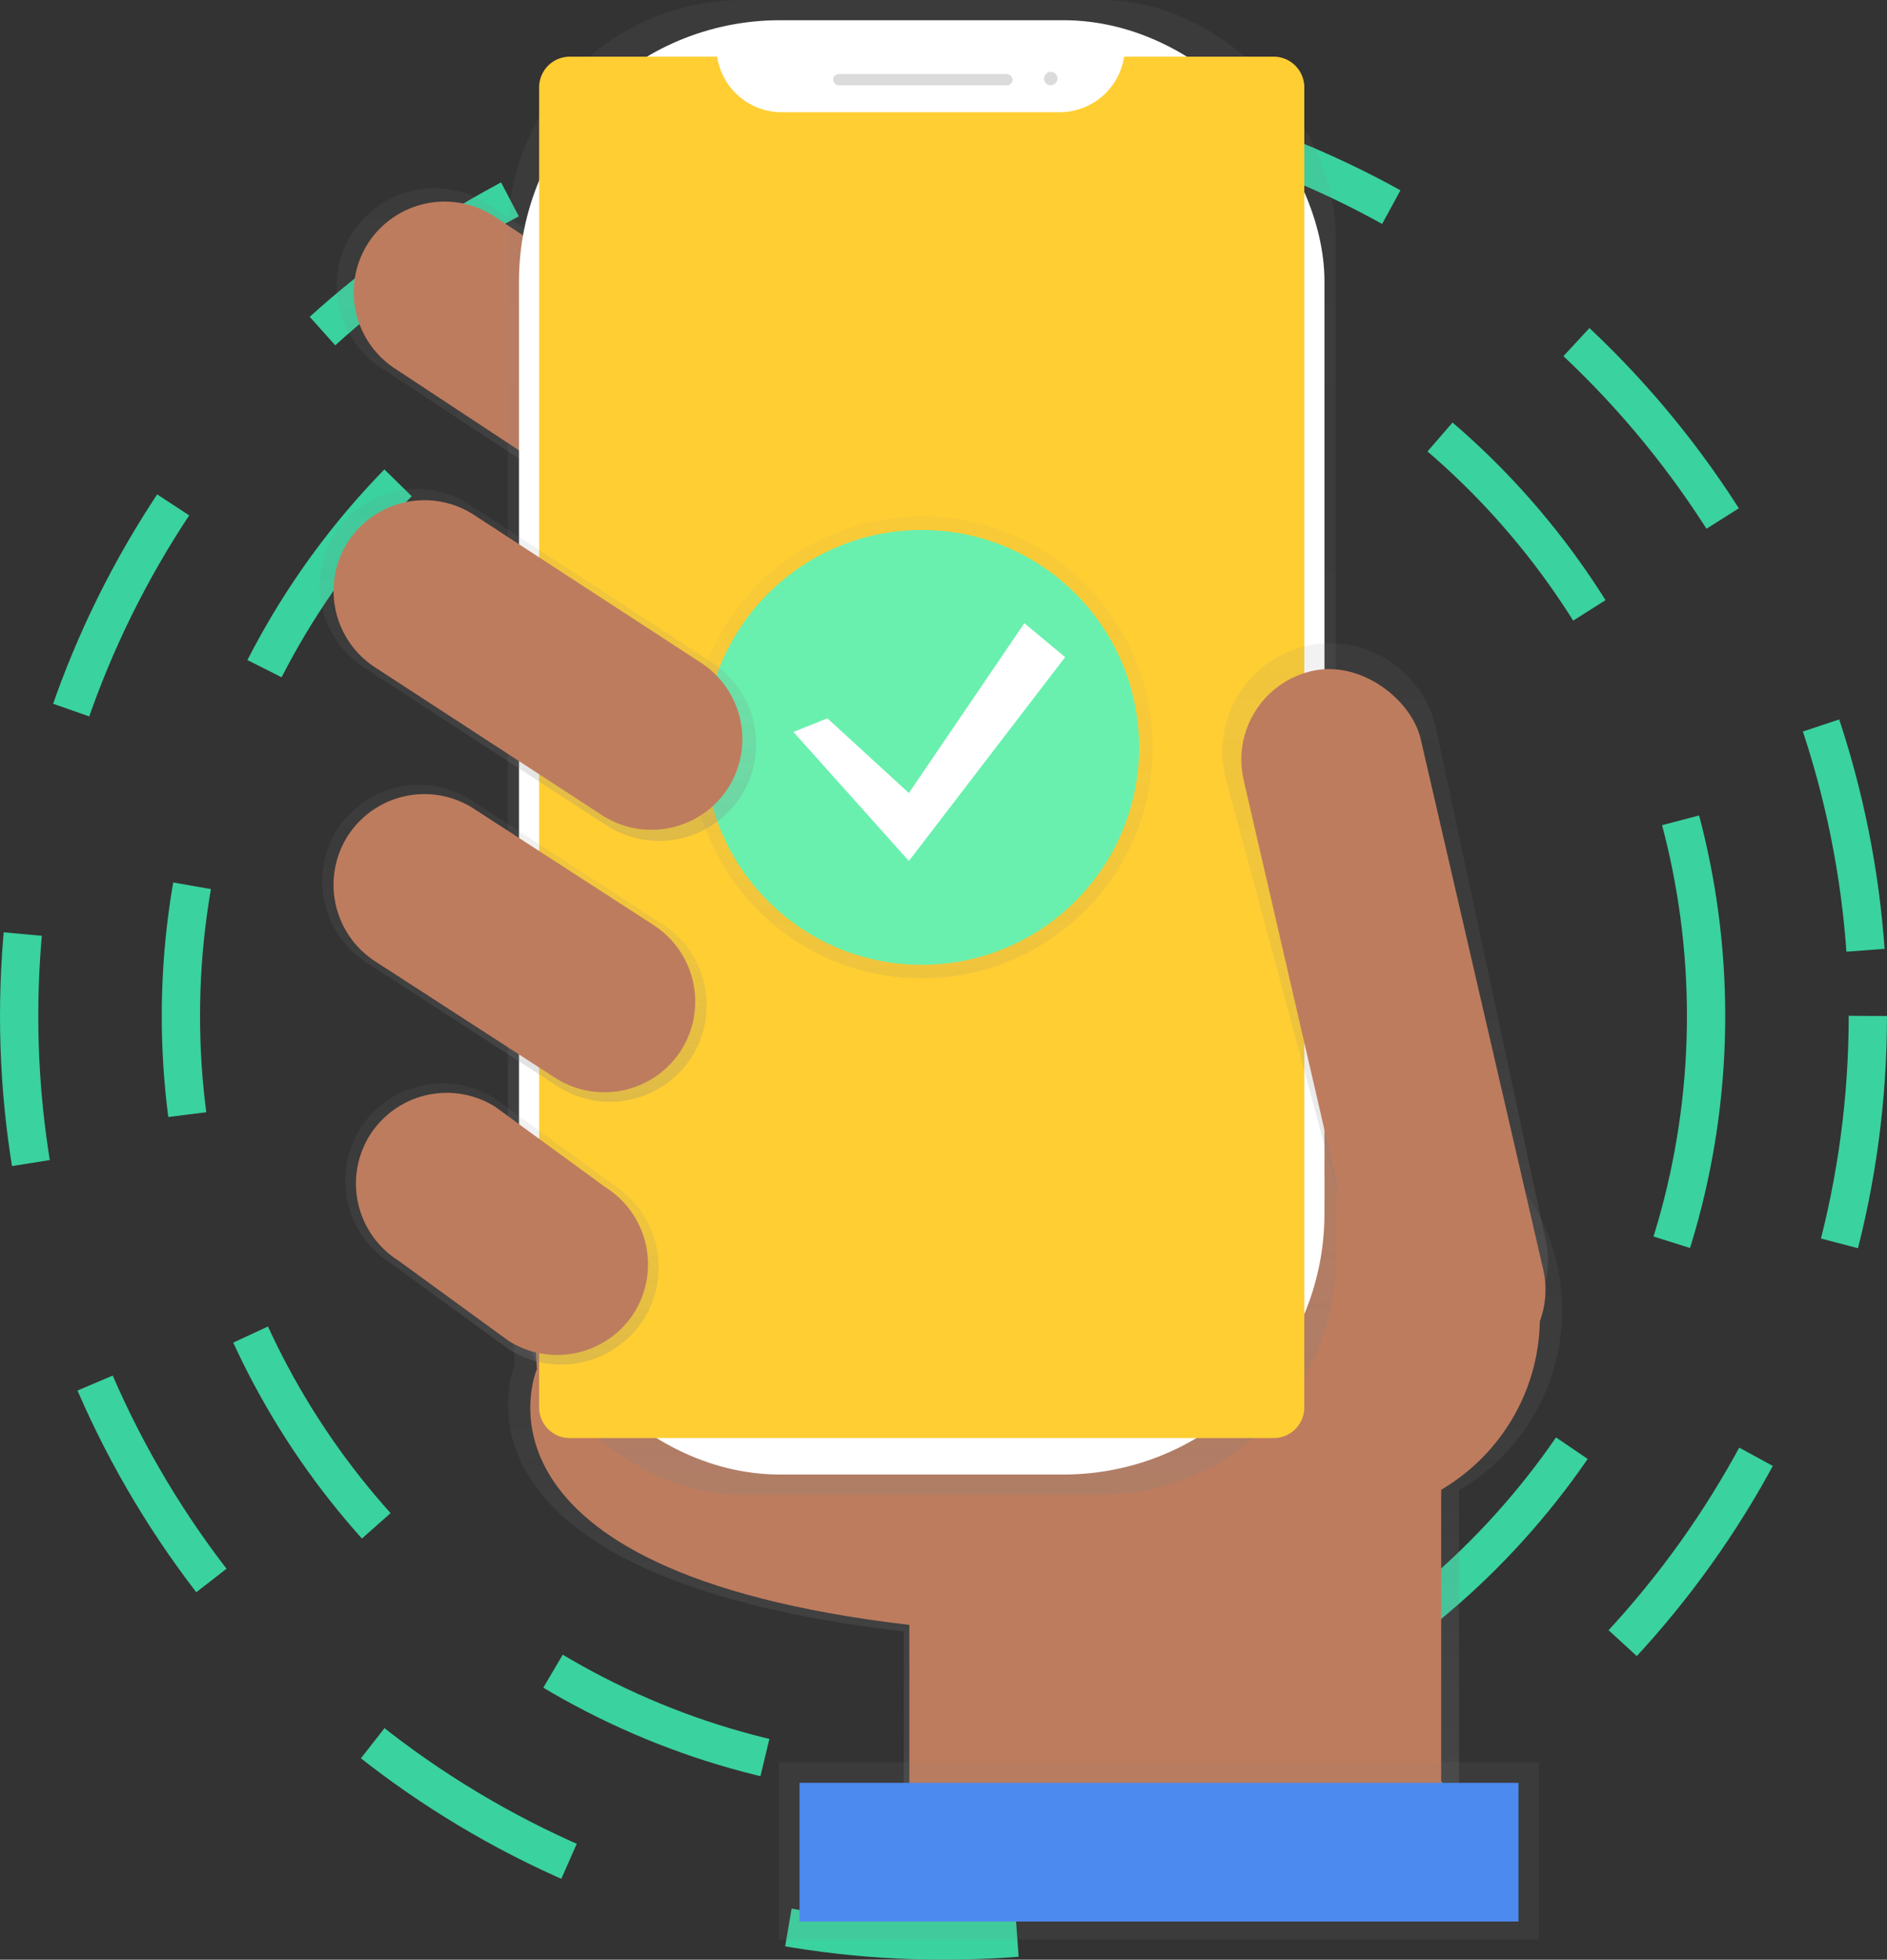 <svg id="third" xmlns="http://www.w3.org/2000/svg" xmlns:xlink="http://www.w3.org/1999/xlink" width="98.587" height="102.358" viewBox="0 0 98.587 102.358">
  <rect x="0" y="0" width="98.587" height="102.358" fill="#333333" stroke="none"/>
  <defs>
    <linearGradient id="linear-gradient" x1="0.5" y1="1" x2="0.5" gradientUnits="objectBoundingBox">
      <stop offset="0" stop-color="gray" stop-opacity="0.251"/>
      <stop offset="0.54" stop-color="gray" stop-opacity="0.122"/>
      <stop offset="1" stop-color="gray" stop-opacity="0.102"/>
    </linearGradient>
    <linearGradient id="linear-gradient-2" x1="0.5" y1="1" x2="0.5" y2="0" xlink:href="#linear-gradient"/>
    <linearGradient id="linear-gradient-3" x1="1.241" y1="1.124" x2="1.241" y2="0.124" xlink:href="#linear-gradient"/>
    <linearGradient id="linear-gradient-4" x1="0.5" y1="1" x2="0.5" y2="0" xlink:href="#linear-gradient"/>
    <linearGradient id="linear-gradient-5" x1="1.307" y1="2.047" x2="1.307" y2="1.047" xlink:href="#linear-gradient"/>
    <linearGradient id="linear-gradient-6" x1="0.5" y1="1" x2="0.5" y2="0" xlink:href="#linear-gradient"/>
    <linearGradient id="linear-gradient-7" x1="0.5" y1="1" x2="0.5" y2="0" xlink:href="#linear-gradient"/>
    <linearGradient id="linear-gradient-8" x1="0.5" y1="1" x2="0.5" y2="0" xlink:href="#linear-gradient"/>
    <linearGradient id="linear-gradient-9" x1="0.5" y1="1" x2="0.5" y2="0" xlink:href="#linear-gradient"/>
  </defs>
  <circle id="Ellipse_426" data-name="Ellipse 426" cx="39.842" cy="39.842" r="39.842" transform="translate(9.451 13.223)" fill="none" stroke="#3ad29f" stroke-miterlimit="10" stroke-width="2" stroke-dasharray="12"/>
  <circle id="Ellipse_427" data-name="Ellipse 427" cx="48.293" cy="48.293" r="48.293" transform="translate(1 4.772)" fill="none" stroke="#3ad29f" stroke-miterlimit="10" stroke-width="2" stroke-dasharray="12"/>
  <path id="Path_2465" data-name="Path 2465" d="M485.43,512.132a10.894,10.894,0,0,0-21.6-2.031l-33.482-.908.368,5.752s-4.774,11.016,20.318,13.951v11.134h29.008V521.518A10.888,10.888,0,0,0,485.43,512.132Z" transform="translate(-403.815 -443.682)" fill="url(#linear-gradient)"/>
  <path id="Path_2466" data-name="Path 2466" d="M439.357,569.68s-4.572,10.549,19.458,13.364v10.667H486.6v-28.25L439,564.17Z" transform="translate(-411.305 -498.174)" fill="#be7c5e"/>
  <path id="Path_2467" data-name="Path 2467" d="M388.062,163.15h0a5.122,5.122,0,0,1-7.043,1.6L366.1,154.921a5.122,5.122,0,0,1-1.6-7.043h0a5.122,5.122,0,0,1,7.037-1.6l14.916,9.829A5.122,5.122,0,0,1,388.062,163.15Z" transform="translate(-346.125 -135.668)" fill="url(#linear-gradient-2)"/>
  <path id="Path_2468" data-name="Path 2468" d="M392.942,167.118h0a4.761,4.761,0,0,1-6.546,1.488l-13.87-9.144a4.761,4.761,0,0,1-1.488-6.546h0a4.761,4.761,0,0,1,6.546-1.488l13.867,9.138A4.761,4.761,0,0,1,392.942,167.118Z" transform="translate(-351.832 -140.173)" fill="#be7c5e"/>
  <circle id="Ellipse_428" data-name="Ellipse 428" cx="10.433" cy="10.433" r="10.433" transform="translate(59.585 58.377)" fill="#be7c5e"/>
  <rect id="Rectangle_1971" data-name="Rectangle 1971" width="43.252" height="78.069" rx="12.25" transform="translate(26.531)" fill="url(#linear-gradient-3)"/>
  <rect id="Rectangle_1972" data-name="Rectangle 1972" width="42.082" height="75.96" rx="13.64" transform="translate(27.115 1.056)" fill="#fff"/>
  <path id="Path_2469" data-name="Path 2469" d="M473.1,94.28a3.411,3.411,0,0,1-3.363,2.9H455.2a3.411,3.411,0,0,1-3.362-2.9h-7.7a1.6,1.6,0,0,0-1.6,1.6V164.83a1.6,1.6,0,0,0,1.6,1.6h36.775a1.6,1.6,0,0,0,1.6-1.6V95.879a1.6,1.6,0,0,0-1.6-1.6Z" transform="translate(-414.37 -91.319)" fill="#ffce33"/>
  <rect id="Rectangle_1973" data-name="Rectangle 1973" width="9.378" height="0.586" rx="0.293" transform="translate(43.526 3.869)" fill="#dbdbdb"/>
  <circle id="Ellipse_429" data-name="Ellipse 429" cx="0.351" cy="0.351" r="0.351" transform="translate(54.545 3.752)" fill="#dbdbdb"/>
  <path id="Path_2470" data-name="Path 2470" d="M721.461,359.718h0c-3.028.7-5.106-1.274-5.806-4.3L708.7,329.584a5.666,5.666,0,0,1,4.232-6.776h0a5.666,5.666,0,0,1,6.776,4.232l5.677,26.5A4.886,4.886,0,0,1,721.461,359.718Z" transform="translate(-644.7 -289.067)" fill="url(#linear-gradient-4)"/>
  <rect id="Rectangle_1974" data-name="Rectangle 1974" width="9.495" height="37.912" rx="4.748" transform="translate(63.906 36.118) rotate(-13.01)" fill="#be7c5e"/>
  <rect id="Rectangle_1975" data-name="Rectangle 1975" width="39.708" height="9.256" transform="translate(40.698 92.046)" fill="url(#linear-gradient-5)"/>
  <rect id="Rectangle_1976" data-name="Rectangle 1976" width="37.561" height="7.244" transform="translate(41.772 93.119)" fill="#4d8af0"/>
  <path id="Path_2471" data-name="Path 2471" d="M377.337,391.984h0a5.06,5.06,0,0,1-6.958,1.582l-10-6.473a5.06,5.06,0,0,1-1.582-6.958h0a5.06,5.06,0,0,1,6.958-1.582l10,6.473a5.06,5.06,0,0,1,1.582,6.958Z" transform="translate(-341.19 -336.79)" fill="url(#linear-gradient-6)"/>
  <path id="Path_2472" data-name="Path 2472" d="M382.642,506.278h0a5.106,5.106,0,0,1-7.021,1.6l-6.2-4.518a5.106,5.106,0,0,1-1.6-7.021h0a5.106,5.106,0,0,1,7.021-1.6l6.2,4.519A5.106,5.106,0,0,1,382.642,506.278Z" transform="translate(-349.007 -437.383)" fill="url(#linear-gradient-7)"/>
  <g id="Group_1700" data-name="Group 1700" transform="translate(36.09 26.97)" opacity="0.5">
    <circle id="Ellipse_430" data-name="Ellipse 430" cx="12.065" cy="12.065" r="12.065" fill="url(#linear-gradient-8)"/>
  </g>
  <circle id="Ellipse_431" data-name="Ellipse 431" cx="11.356" cy="11.356" r="11.356" transform="translate(36.8 27.68)" fill="#69f0ae"/>
  <path id="Path_2473" data-name="Path 2473" d="M304.325,247.628l4.258,3.9,6.033-8.871,2.13,1.775-8.163,10.646-6.033-6.742Z" transform="translate(-261.098 -210.108)" fill="#fff"/>
  <path id="Path_2474" data-name="Path 2474" d="M385.711,509.182h0a4.761,4.761,0,0,1-6.546,1.488l-5.779-4.207a4.761,4.761,0,0,1-1.488-6.546h0a4.761,4.761,0,0,1,6.546-1.488l5.778,4.215A4.761,4.761,0,0,1,385.711,509.182Z" transform="translate(-352.576 -440.624)" fill="#be7c5e"/>
  <path id="Path_2475" data-name="Path 2475" d="M380.614,394.755h0a4.761,4.761,0,0,1-6.546,1.488l-9.412-6.09a4.761,4.761,0,0,1-1.488-6.546h0a4.761,4.761,0,0,1,6.546-1.488l9.412,6.09A4.761,4.761,0,0,1,380.614,394.755Z" transform="translate(-345.017 -339.917)" fill="#be7c5e"/>
  <path id="Path_2476" data-name="Path 2476" d="M379.087,278.606h0a5.084,5.084,0,0,1-6.99,1.588l-12.677-8.254a5.084,5.084,0,0,1-1.588-6.991h0a5.084,5.084,0,0,1,6.99-1.588l12.677,8.254A5.084,5.084,0,0,1,379.087,278.606Z" transform="translate(-340.354 -237.048)" fill="url(#linear-gradient-9)"/>
  <path id="Path_2477" data-name="Path 2477" d="M383.086,281.966h0a4.761,4.761,0,0,1-6.546,1.488l-11.873-7.731a4.761,4.761,0,0,1-1.488-6.546h0a4.761,4.761,0,0,1,6.546-1.488l11.872,7.731A4.761,4.761,0,0,1,383.086,281.966Z" transform="translate(-345.026 -240.837)" fill="#be7c5e"/>
</svg>
